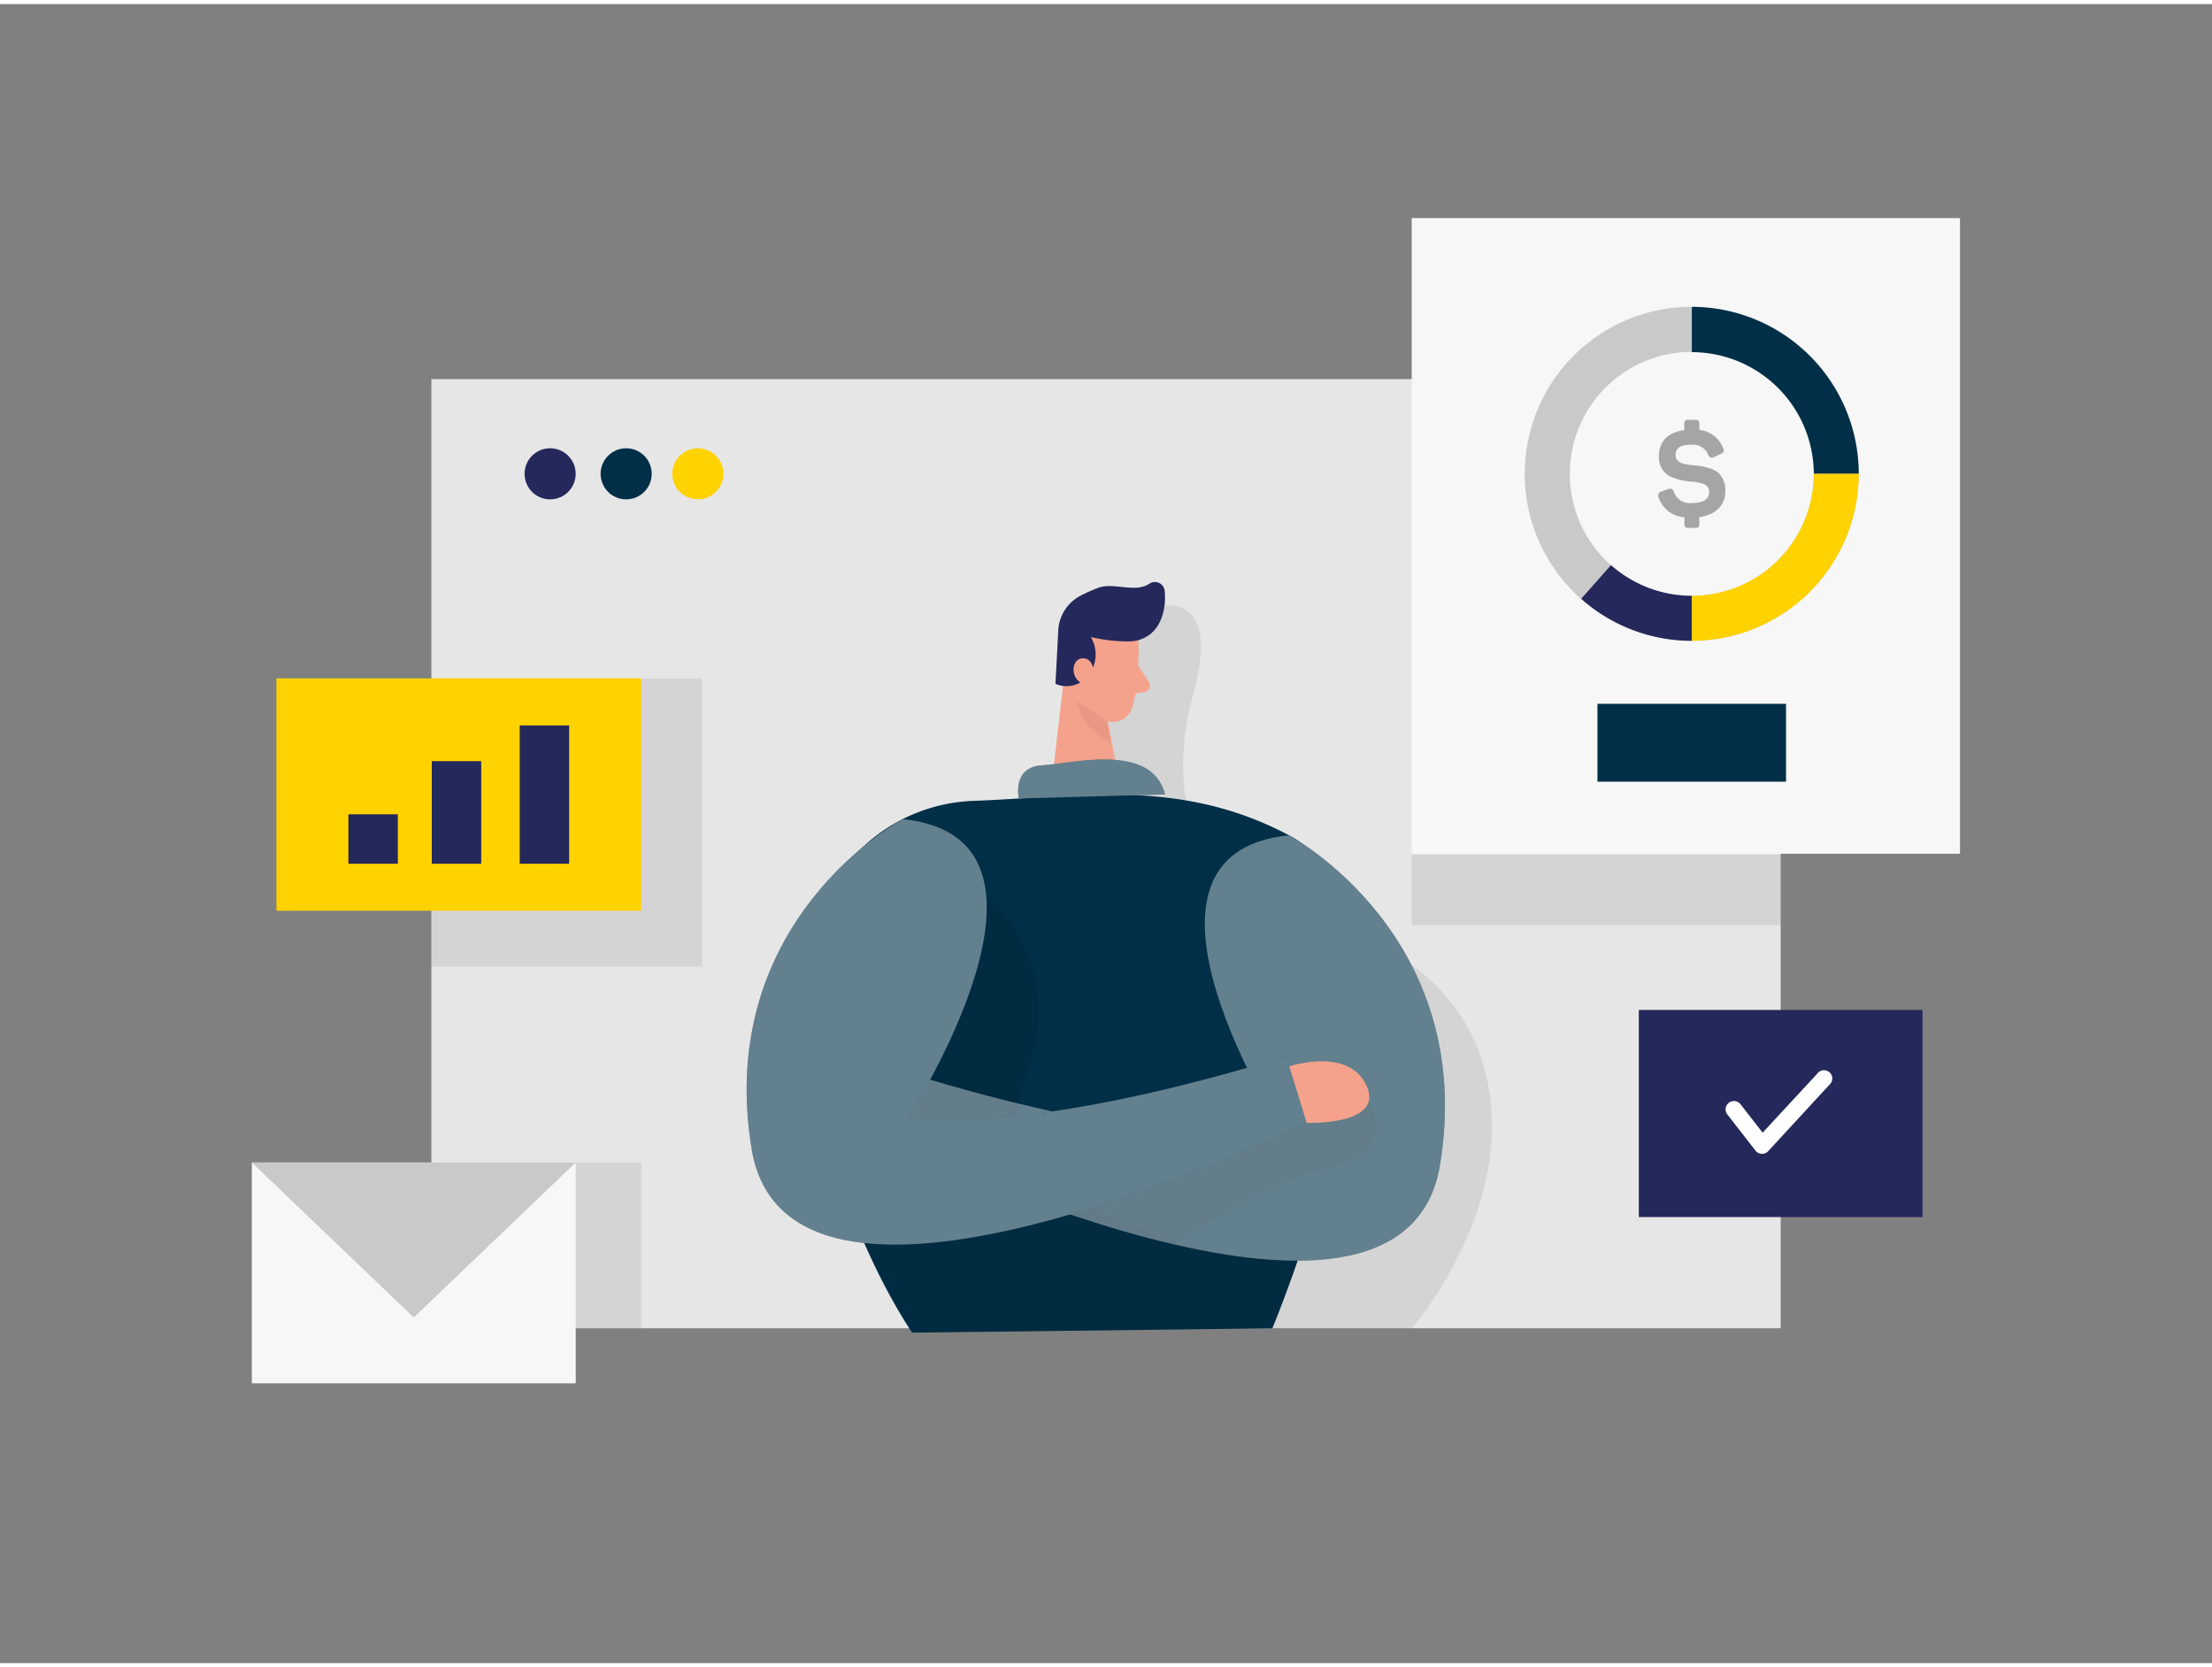 <svg id="Layer_1" data-name="Layer 1" xmlns="http://www.w3.org/2000/svg" viewBox="0 0 400 300" width="406" height="306" class="illustration styles_illustrationTablet__1DWOa"><rect x="0" y="0" width="400" height="300" fill="#808080" stroke="none"/><title>#95_profile analysis_twocolour</title><rect x="78.01" y="67.82" width="243.99" height="171.63" fill="#e6e6e6"></rect><circle cx="99.48" cy="84.94" r="4.62" fill="#24285b"></circle><circle cx="113.23" cy="84.94" r="4.62" fill="#002F47"></circle><circle cx="126.19" cy="84.94" r="4.62" fill="#ffd200"></circle><path d="M210.58,108.81s10.26-2.14,5.18,16,.7,36.34,15.06,39.15,35,10.24,38.51,32.78-14,42.72-14,42.72H189.85l6.66-111.73S194.9,106.19,210.58,108.81Z" opacity="0.08"></path><path d="M205.85,115s.34,7.35-1.1,12.17a3.69,3.69,0,0,1-4.62,2.48c-2.41-.76-5.46-2.48-6.12-6.4l-1.94-6.51a6.61,6.61,0,0,1,3.2-6.94C199.54,107,205.87,110.53,205.85,115Z" fill="#f4a28c"></path><polygon points="192.58 120.08 189.85 144.05 203.16 144.61 199.81 126.95 192.58 120.08" fill="#f4a28c"></polygon><path d="M204,115.25a29.57,29.57,0,0,1-6.75-.8,6.14,6.14,0,0,1-.28,6.73,5,5,0,0,1-6.11,1.74l.5-9.44a7.52,7.52,0,0,1,4.07-6.52,28.28,28.28,0,0,1,3.22-1.42c2.77-1,6.68,1,9.19-.73a1.78,1.78,0,0,1,2.77,1.27c.3,2.89-.4,7.4-4.35,8.81A6.9,6.9,0,0,1,204,115.25Z" fill="#24285b"></path><path d="M197.78,121s.06-2.83-2.08-2.7-2.25,4.22.63,4.72Z" fill="#f4a28c"></path><path d="M205.82,119.66l1.94,2.92a1.18,1.18,0,0,1-.82,1.81l-2.83.42Z" fill="#f4a28c"></path><path d="M200.13,129.67l-5.32-3.58s.19,4.46,6,7.49Z" fill="#ce8172" opacity="0.31"></path><path d="M146.38,173.42A30.8,30.8,0,0,1,176,144.08c19-.68,37.36-4.25,57.08,6.22,28.2,15-3,89.16-3,89.16l-65.13.78S144.61,211.2,146.38,173.42Z" fill="#002F47"></path><rect x="296.35" y="181.89" width="51.3" height="37.45" fill="#24285b"></rect><rect x="255.28" y="38.7" width="99.15" height="114.94" fill="#f7f7f7"></rect><rect x="255.28" y="153.82" width="66.72" height="12.71" opacity="0.08"></rect><path d="M318.64,207.91h-.07a1.5,1.5,0,0,1-1.12-.58l-5.09-6.55a1.5,1.5,0,1,1,2.38-1.84l4,5.14,9.86-10.65a1.5,1.5,0,1,1,2.2,2l-11.06,12A1.51,1.51,0,0,1,318.64,207.91Z" fill="#fff"></path><path d="M305.93,115.14a30.2,30.2,0,1,1,30.19-30.2A30.23,30.23,0,0,1,305.93,115.14Zm0-52.25a22.06,22.06,0,1,0,22.06,22A22.08,22.08,0,0,0,305.93,62.89Z" fill="#c9c9c9"></path><path d="M305.93,115.14a30.13,30.13,0,0,1-20-7.6l5.39-6.09A22.05,22.05,0,0,0,305.93,107Z" fill="#24285b"></path><path d="M233.09,150.3s34.13,18.15,27.3,59.64-100.32-4.72-100.32-4.72l3.67-12.11s43.07,14.21,68.29,11.06C232,204.17,199.49,153.69,233.09,150.3Z" fill="#002F47"></path><path d="M178.32,161.08s15,12.07,7.31,32.29,24.08,33,49,33.86l-4.57,12.23-65.13.78s-6.18-11.24-8.55-15.92S144.3,158.47,178.32,161.08Z" opacity="0.08"></path><path d="M193.33,218.8s30.41-23,54.12-20.4c0,0,5.94,9.15-7.1,12s-27.92,13.88-27.92,13.88Z" opacity="0.08"></path><path d="M233.09,150.3s34.13,18.15,27.3,59.64-100.32-4.72-100.32-4.72l3.67-12.11s43.07,14.21,68.29,11.06C232,204.17,199.49,153.69,233.09,150.3Z" fill="#fff" opacity="0.39"></path><path d="M336.12,84.94H328a22.08,22.08,0,0,0-22.06-22V54.75A30.23,30.23,0,0,1,336.12,84.94Z" fill="#002F47"></path><path d="M305.93,115.14V107A22.08,22.08,0,0,0,328,84.94h8.13A30.24,30.24,0,0,1,305.93,115.14Z" fill="#ffd200"></path><rect x="288.87" y="126.53" width="34.1" height="14.08" fill="#002F47"></rect><path d="M163.22,147.38s-34.13,18.15-27.3,59.65,100.32-4.73,100.32-4.73l-3.67-12.11s-43.07,14.21-68.29,11.06C164.28,201.25,196.82,150.77,163.22,147.38Z" fill="#002F47"></path><path d="M163.22,147.38s-34.13,18.15-27.3,59.65,100.32-4.73,100.32-4.73l-3.67-12.11s-43.07,14.21-68.29,11.06C164.28,201.25,196.82,150.77,163.22,147.38Z" fill="#fff" opacity="0.39"></path><path d="M233.14,192.08s10.81-3.61,14,3.57-10.86,6.65-10.86,6.65Z" fill="#f4a28c"></path><path d="M184.24,143.65s-1.31-5.69,4.21-6,19.78-4.2,22.23,5.26Z" fill="#002F47"></path><rect x="78.08" y="121.93" width="48.87" height="52.09" opacity="0.08"></rect><path d="M184.24,143.65s-1.31-5.69,4.21-6,19.78-4.2,22.23,5.26Z" fill="#fff" opacity="0.39"></path><path d="M306.59,75.18c.54,0,.7.18.7.72V77a5.22,5.22,0,0,1,4.29,3.24c.28.56.16.86-.47,1.14l-1.14.52c-.54.25-.79.14-1.09-.42a2.93,2.93,0,0,0-3-1.8c-2,0-2.89.59-2.89,1.91,0,.87.79,1.4,1.61,1.57a13.79,13.79,0,0,0,1.68.25,10.94,10.94,0,0,1,3.1.61,4.3,4.3,0,0,1,1.37.74A4.5,4.5,0,0,1,312,88.07c0,2.54-1.7,4.26-4.71,4.71V94c0,.54-.16.72-.7.72h-1.28c-.54,0-.72-.18-.72-.72V92.8a5.3,5.3,0,0,1-4.67-3.59.76.76,0,0,1,.54-1.07l1.14-.42c.58-.21.84-.07,1.1.51a3,3,0,0,0,3.14,2c2.15,0,3.22-.68,3.22-2a1.43,1.43,0,0,0-1-1.45,8.09,8.09,0,0,0-2.31-.44,10.44,10.44,0,0,1-3.12-.68A3.79,3.79,0,0,1,300,81.63c0-2.51,1.58-4.19,4.57-4.59V75.9c0-.54.18-.72.72-.72Z" fill="#a5a5a5"></path><rect x="49.99" y="121.93" width="65.94" height="42.02" fill="#ffd200"></rect><rect x="63" y="146.51" width="8.94" height="8.94" fill="#24285b"></rect><rect x="78.08" y="136.9" width="8.94" height="18.55" fill="#24285b"></rect><rect x="93.98" y="130.44" width="8.94" height="25.01" fill="#24285b"></rect><rect x="45.54" y="209.48" width="58.57" height="39.92" fill="#f7f7f7"></rect><polygon points="45.54 209.48 74.82 237.5 104.1 209.48 45.54 209.48" fill="#c9c9c9"></polygon><rect x="104.1" y="209.48" width="11.83" height="29.97" opacity="0.08"></rect></svg>
